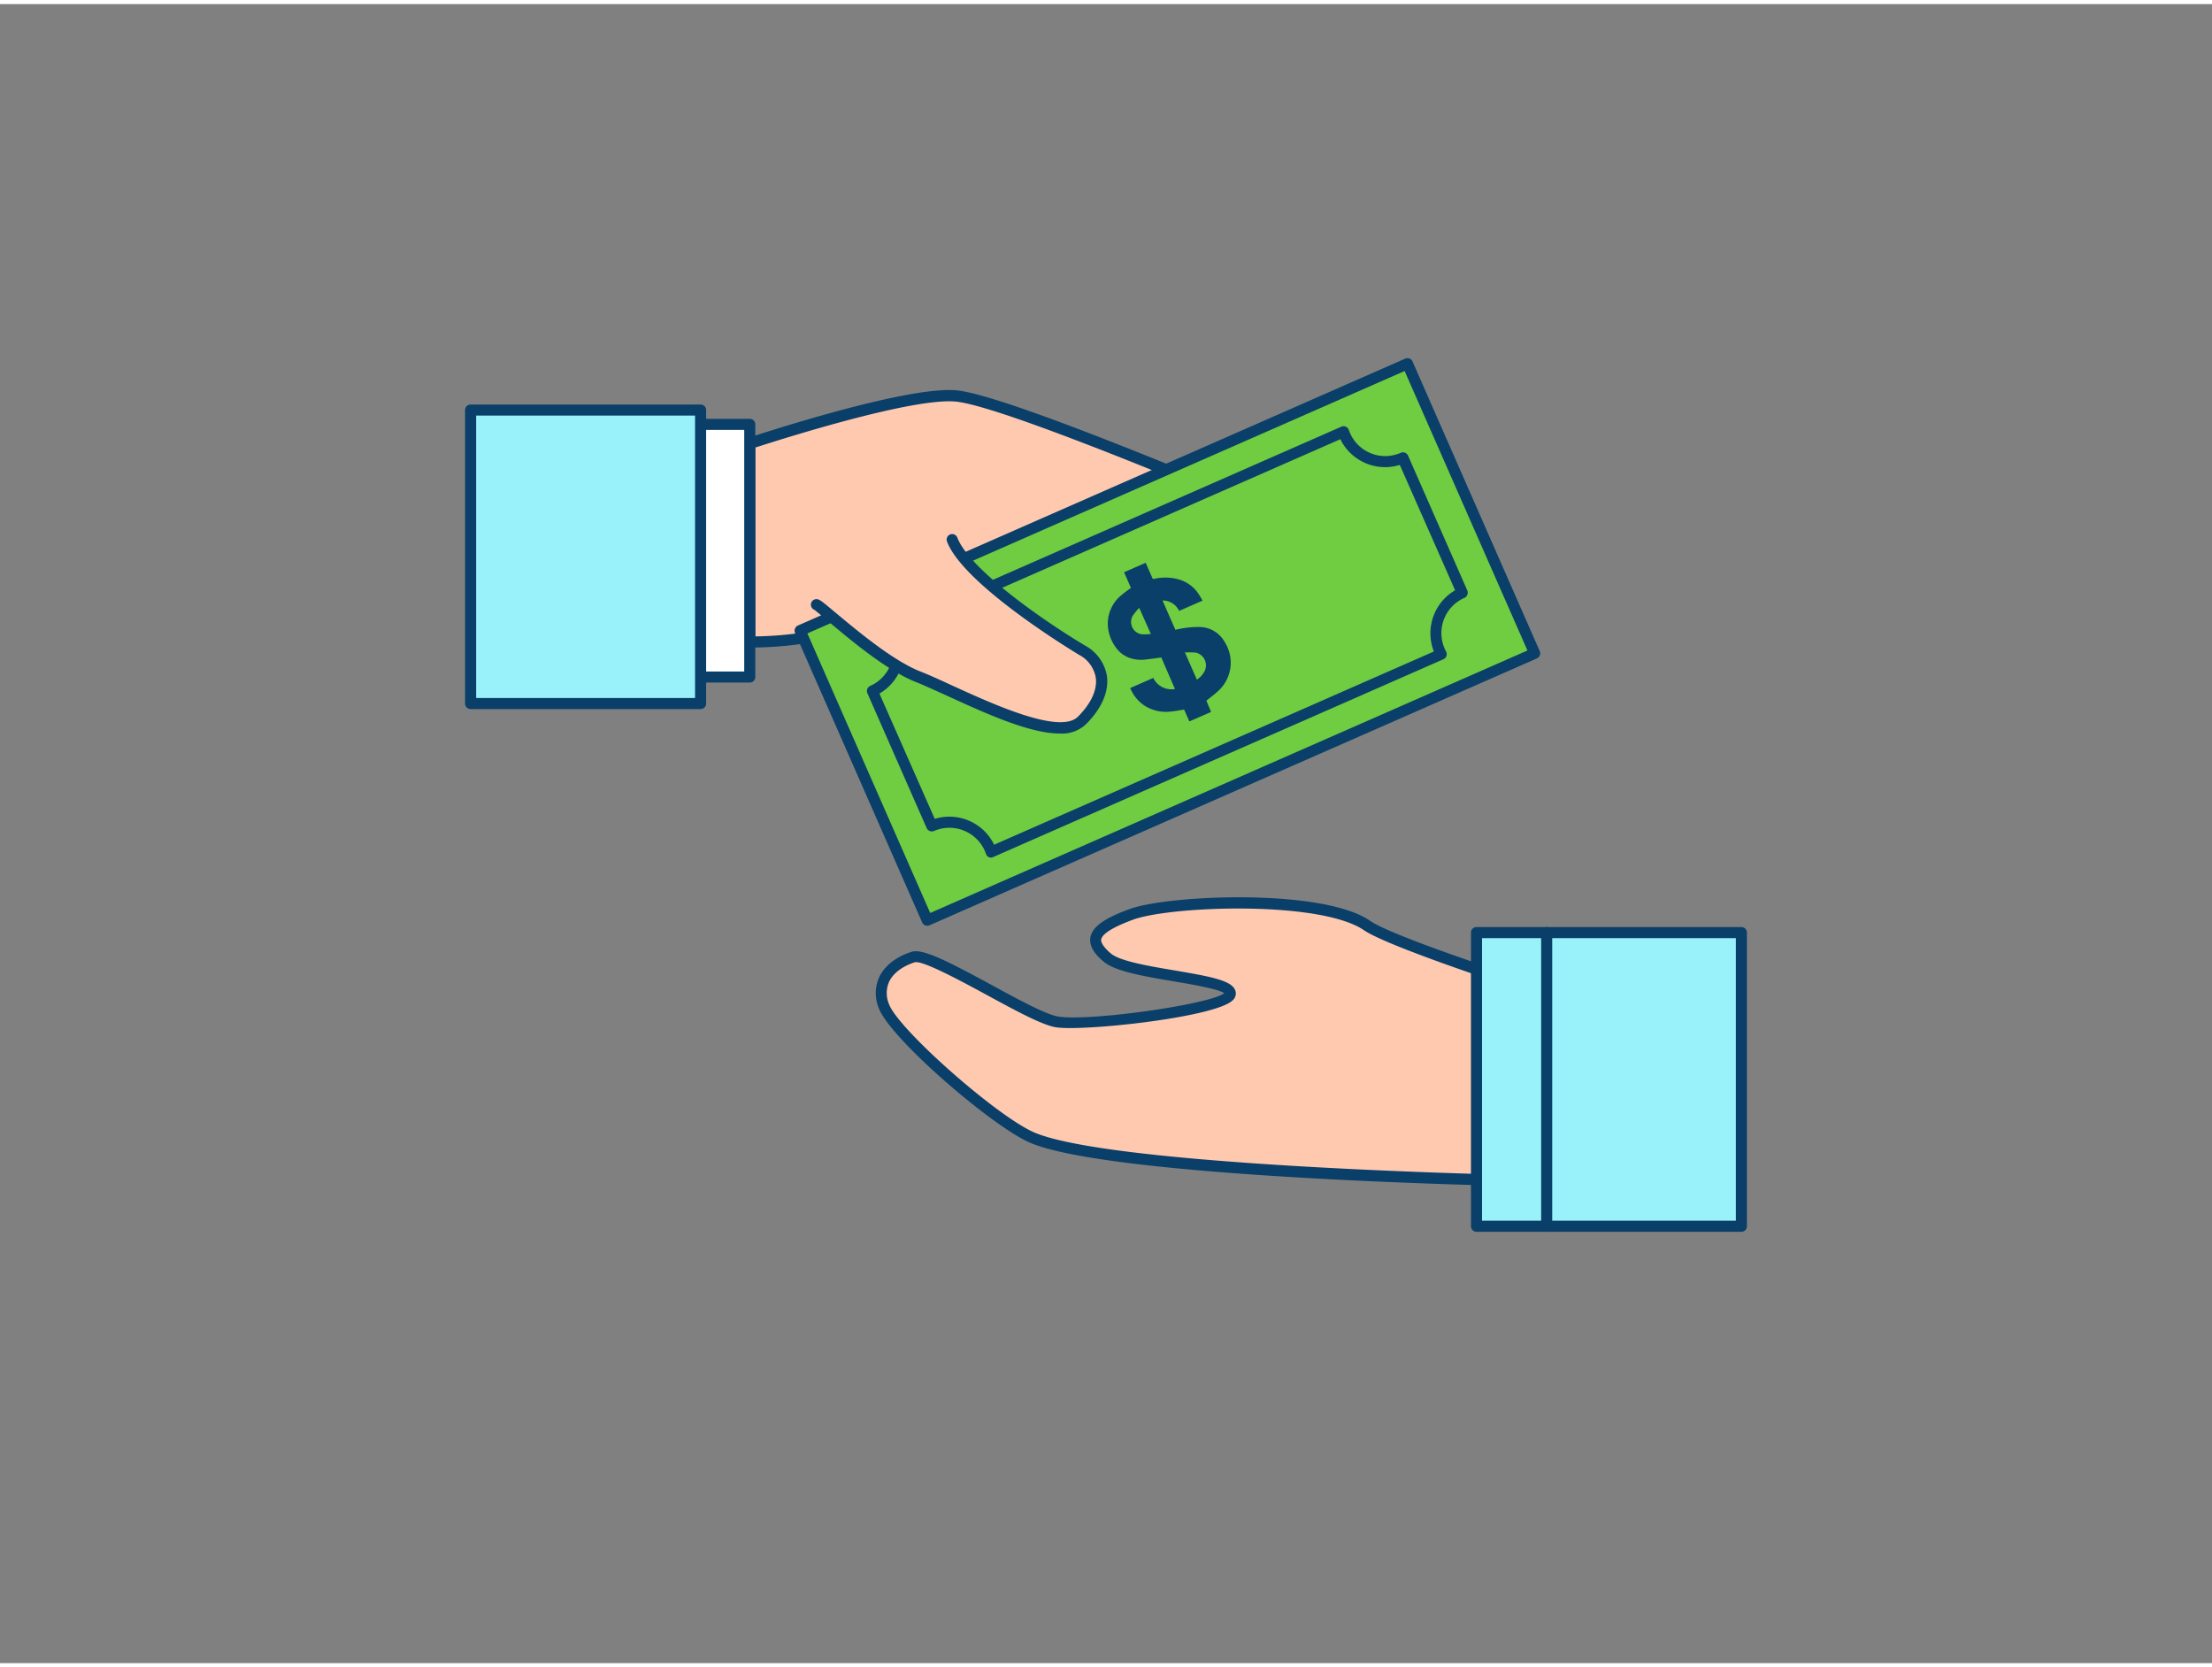 <svg id="_250_money_transfer_outline" data-name="#250_money_transfer_outline" xmlns="http://www.w3.org/2000/svg" viewBox="0 0 400 300" width="406" height="306" class="illustration styles_illustrationTablet__1DWOa"><rect x="0" y="0" width="400" height="300" fill="#808080" stroke="none"/><path d="M135.58,115.34a64.81,64.81,0,0,0,19.36-2.86c10.16-3.17,19.36-12.38,22.22-13.33s44.76,12.71,53.33,8.1,5.71-12.54-1.91-15.72S181.92,71.85,173,70.9s-37.45,8.57-37.45,8.57Z" fill="#ffc9b0"></path><path d="M136.38,116.35h-.84a1,1,0,0,1-1-1V79.47a1,1,0,0,1,.68-1c1.18-.39,28.89-9.57,37.88-8.61,8.49.9,42.82,15.26,54.1,20l1.73.73c4.6,1.92,7.57,5.43,7.76,9.16.16,3.3-1.89,6.27-5.77,8.36-5.6,3-22.56-.8-41-5.33-5.7-1.41-11.61-2.87-12.57-2.69a28.38,28.38,0,0,0-4.6,3.13c-4.28,3.21-10.74,8.05-17.6,10.2A66.55,66.55,0,0,1,136.38,116.35Zm.2-36.16v34.15a65.28,65.28,0,0,0,18.06-2.81c6.53-2,12.83-6.77,17-9.89,2.36-1.78,4.08-3.06,5.2-3.44s4.26.34,13.65,2.65c12.77,3.15,34.14,8.42,39.52,5.52,3.17-1.7,4.84-4,4.72-6.5-.15-2.91-2.71-5.82-6.53-7.42l-1.74-.72c-30.08-12.58-48.09-19.25-53.53-19.84C165.13,71.06,141,78.77,136.58,80.19Z" fill="#093f68"></path><rect x="182.49" y="55.35" width="57.21" height="119.99" transform="translate(231.79 -124.32) rotate(66.28)" fill="#70cc40"></rect><path d="M167.68,166.67a1,1,0,0,1-.92-.6l-23-52.38a1,1,0,0,1,0-.76,1,1,0,0,1,.53-.56L254.11,64.11a1,1,0,0,1,1.32.52l23,52.37a1,1,0,0,1-.51,1.32L168.08,166.58A1,1,0,0,1,167.68,166.67ZM146,113.8l22.21,50.55,108-47.46L254,66.35Z" fill="#093f68"></path><path d="M253.71,82.08l10.71,24.39A8,8,0,0,0,260.33,117a5.43,5.43,0,0,0,.3.59l-81.4,35.77a4.8,4.8,0,0,0-.24-.63,8,8,0,0,0-10.5-4.09l-10.72-24.4a8,8,0,0,0,4.09-10.5c-.09-.21-.19-.41-.29-.6L243,77.36a6.62,6.62,0,0,0,.24.62A8,8,0,0,0,253.71,82.08Z" fill="#70cc40"></path><path d="M179.23,154.34a1.06,1.06,0,0,1-.42-.09,1,1,0,0,1-.53-.62c-.06-.17-.13-.34-.2-.52a7,7,0,0,0-9.19-3.58,1,1,0,0,1-.77,0,1.05,1.05,0,0,1-.55-.53l-10.72-24.39a1,1,0,0,1,.52-1.32,7,7,0,0,0,3.58-9.19c-.08-.18-.17-.36-.26-.53a1,1,0,0,1-.07-.8,1,1,0,0,1,.55-.59l81.39-35.76a1,1,0,0,1,1.36.63,3.59,3.59,0,0,0,.2.51,6.95,6.95,0,0,0,9.18,3.58,1,1,0,0,1,1.32.51l10.72,24.4a1,1,0,0,1,0,.76,1,1,0,0,1-.52.56,6.95,6.95,0,0,0-3.58,9.18,3.85,3.85,0,0,0,.24.5,1,1,0,0,1,.09.81,1,1,0,0,1-.55.61l-81.4,35.76A.93.93,0,0,1,179.23,154.34Zm-7.55-7.4a9,9,0,0,1,8.09,5.07l79.52-34.94A9,9,0,0,1,263.13,106l-10-22.67a9,9,0,0,1-10.75-4.65l-79.51,34.93a9,9,0,0,1-3.84,11.07l10,22.66A9,9,0,0,1,171.68,146.94Z" fill="#093f68"></path><path d="M215.07,129.71l-.94-2.14c-.87.13-1.7.3-2.53.37a7.2,7.2,0,0,1-4.63-1.08,7,7,0,0,1-2.59-3.18l4.17-1.83a3.63,3.63,0,0,0,3.92,2L210,118.15c-.95.13-1.88.26-2.82.37a6.43,6.43,0,0,1-3-.32,5.21,5.21,0,0,1-2.5-2,7.43,7.43,0,0,1-1.34-3.75,6.64,6.64,0,0,1,2.07-5.24,19.21,19.21,0,0,1,1.87-1.47l.23-.17-1.24-2.83,3.9-1.71.12.27c.36.81.72,1.62,1.07,2.43.08.21.17.24.38.2a8.94,8.94,0,0,1,4.39.1,6.41,6.41,0,0,1,3.66,2.71c.24.36.44.74.67,1.13l-4.24,1.86a3.25,3.25,0,0,0-3-1.88l2.32,5.29.5-.1a16.81,16.81,0,0,1,3.8-.4,5.28,5.28,0,0,1,4.65,2.76,6.93,6.93,0,0,1-1.2,8.81c-.66.61-1.4,1.15-2.14,1.75L219,128Zm-.8-12.47,2.16,4.92a4,4,0,0,0,1.39-1.52,2.36,2.36,0,0,0-1.59-3.37A15.87,15.87,0,0,0,214.27,117.24Zm-6.15-3.32L206,109.17a15.51,15.51,0,0,0-1.15,1.41,2.25,2.25,0,0,0,1.63,3.38C207,114,207.56,113.94,208.12,113.92Z" fill="#093f68"></path><rect x="125.41" y="75.98" width="10.16" height="45.71" fill="#fff"></rect><path d="M135.58,122.69H125.41a1,1,0,0,1-1-1V76a1,1,0,0,1,1-1h10.17a1,1,0,0,1,1,1v45.71A1,1,0,0,1,135.58,122.69Zm-9.17-2h8.17V77h-8.17Z" fill="#093f68"></path><rect x="85.1" y="73.41" width="41.59" height="53.07" fill="#99f1fa"></rect><path d="M126.69,127.48H85.1a1,1,0,0,1-1-1V73.41a1,1,0,0,1,1-1h41.59a1,1,0,0,1,1,1v53.07A1,1,0,0,1,126.69,127.48Zm-40.59-2h39.59V74.41H86.1Z" fill="#093f68"></path><path d="M147.64,108.67c1,.32,11.11,10.16,18.41,13s24.76,12.68,29.52,7.93,4.76-9.84,0-12.69-20.95-13.34-23.49-20" fill="#ffc9b0"></path><path d="M191.62,131.9c-5.45,0-13.48-3.68-20.28-6.79-2.23-1-4.15-1.9-5.65-2.49-5.44-2.13-12.33-8-16-11.08-1.05-.89-2.15-1.81-2.41-2a1,1,0,0,1-.59-1.25,1,1,0,0,1,1.31-.62c.4.14.89.53,3,2.3,3.62,3,10.35,8.73,15.47,10.73,1.56.61,3.51,1.5,5.76,2.54,7.26,3.32,19.42,8.89,22.69,5.62,2.36-2.35,3.51-4.82,3.24-7a5.76,5.76,0,0,0-3-4.17c-.86-.51-20.91-12.61-23.91-20.5a1,1,0,1,1,1.87-.71c2.2,5.8,16,15.29,23.06,19.5a7.67,7.67,0,0,1,4,5.63c.34,2.77-1,5.83-3.81,8.62A6.32,6.32,0,0,1,191.62,131.9Z" fill="#093f68"></path><path d="M272.23,176.28s-21-6.86-25-9.64c-8.15-5.65-35.69-4.56-42.62-2s-8.13,4.68-4.3,7.85,21.9,3.58,22.22,6.43S196.19,185,191,184.06s-22.64-12.7-25.82-11.74-7.22,3.81-5.35,8.88,20.36,21.05,26.88,23.81c14.52,6.14,84.19,7.65,84.19,7.65Z" fill="#ffc9b0"></path><path d="M270.9,213.66h0c-2.86-.06-70-1.59-84.56-7.73-6.78-2.86-25.42-18.9-27.43-24.38a7,7,0,0,1,.14-5.72c1.45-2.88,4.58-4.09,5.86-4.47,2-.61,6.79,1.89,14.38,6,4.77,2.6,9.71,5.28,11.91,5.69,5.41,1,27.56-2.14,30.19-4.19-1-.76-5.9-1.6-9.23-2.16-5.13-.87-10.43-1.77-12.5-3.48-1.22-1-2.8-2.57-2.48-4.45s2.44-3.42,7.06-5.12c7-2.57,35-3.81,43.54,2.14,3.86,2.67,24.57,9.45,24.78,9.51a1,1,0,0,1,.69,1L271.9,212.7A1,1,0,0,1,270.9,213.66ZM165.71,173.25a.82.82,0,0,0-.24,0c-.81.25-3.52,1.21-4.65,3.45a5.11,5.11,0,0,0-.06,4.14c1.68,4.55,19.64,20.4,26.34,23.23,13.25,5.6,74.3,7.33,82.83,7.55L271.2,177c-3.78-1.25-20.86-7-24.57-9.54-3.39-2.34-11.12-3.77-21.22-3.9-8.42-.12-17,.73-20.5,2-4.55,1.67-5.66,2.87-5.78,3.58s.89,1.83,1.78,2.56c1.66,1.38,6.92,2.27,11.56,3.05,7.07,1.2,10.77,1.93,11,4a1.66,1.66,0,0,1-.6,1.43c-3.35,3.12-27.51,5.66-32.06,4.82-2.52-.46-7.37-3.1-12.51-5.9C174,176.77,167.48,173.25,165.71,173.25Z" fill="#093f68"></path><rect x="267.02" y="167.9" width="47.88" height="53.07" transform="translate(581.92 388.87) rotate(-180)" fill="#99f1fa"></rect><path d="M314.9,222H267a1,1,0,0,1-1-1V167.9a1,1,0,0,1,1-1H314.9a1,1,0,0,1,1,1V221A1,1,0,0,1,314.9,222ZM268,220H313.9V168.9H268Z" fill="#093f68"></path><path d="M279.69,222a1,1,0,0,1-1-1V167.9a1,1,0,0,1,2,0V221A1,1,0,0,1,279.69,222Z" fill="#093f68"></path></svg>
